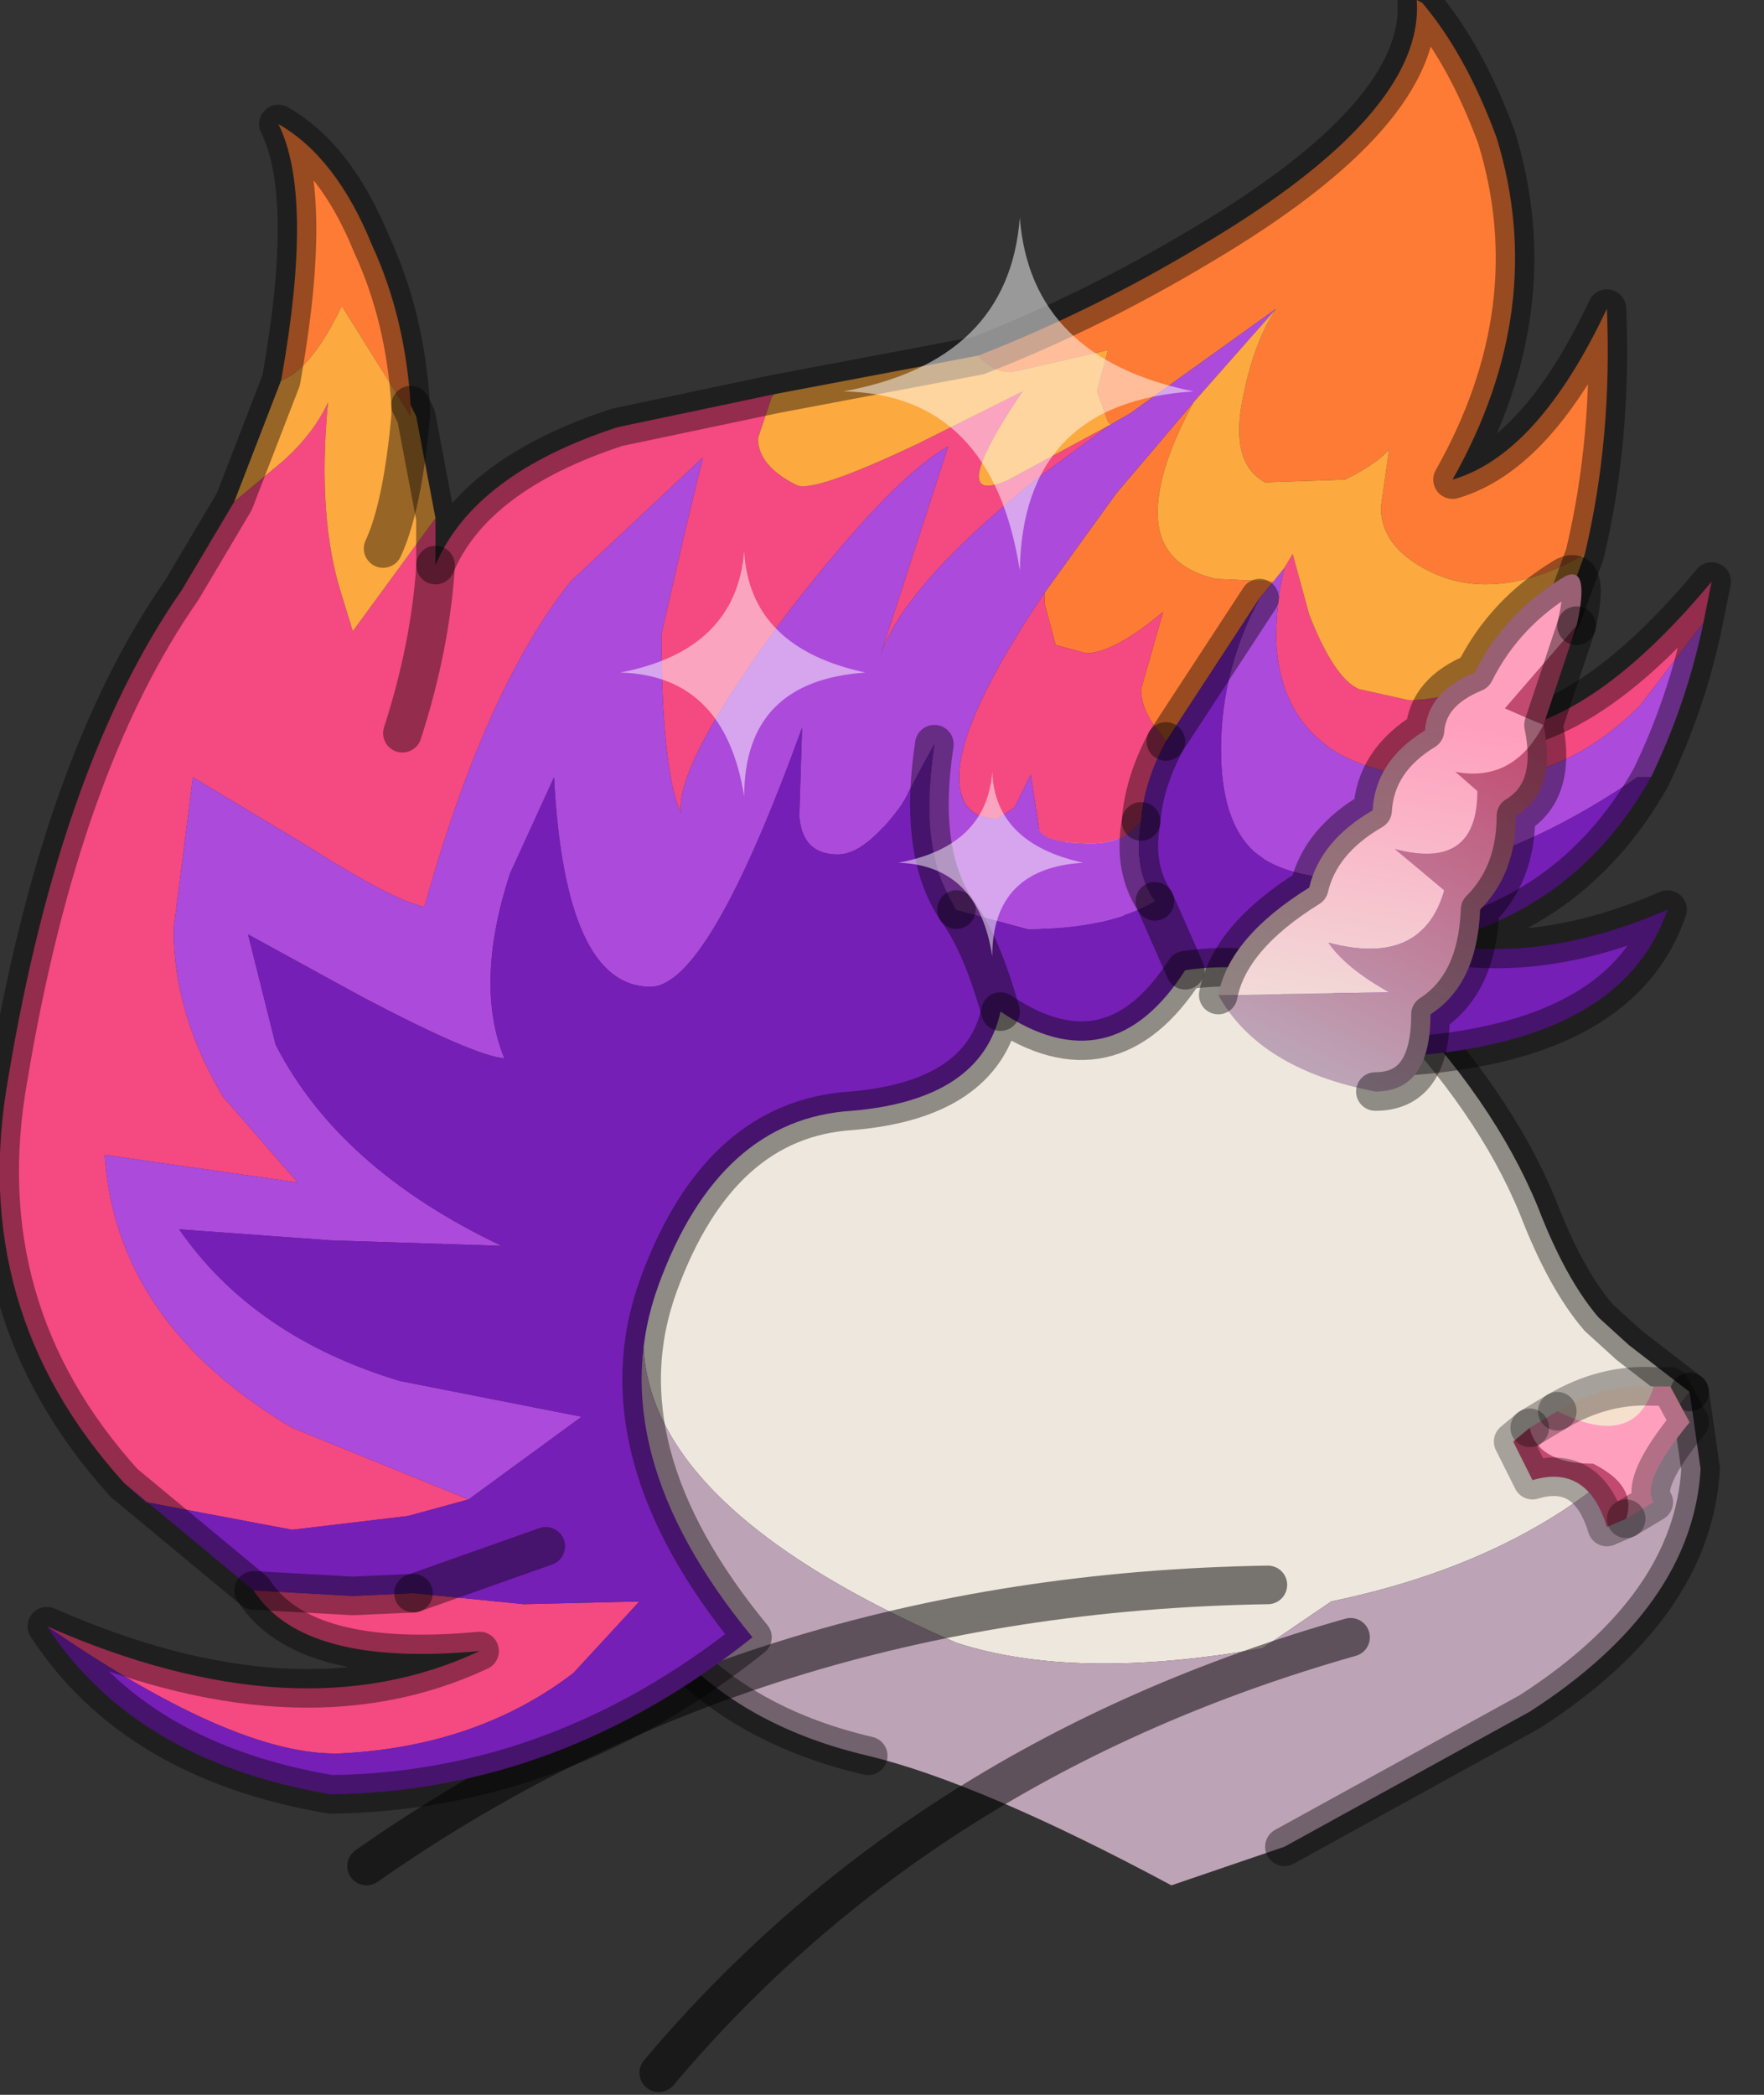 <?xml version="1.0" encoding="utf-8"?>
<svg version="1.1" id="Layer_1"
xmlns="http://www.w3.org/2000/svg"
xmlns:xlink="http://www.w3.org/1999/xlink"
width="32px" height="38px"
xml:space="preserve">
<rect width="100%" height="100%" fill="#333333" stroke="none"/>
<g id="PathID_2025" transform="matrix(1, 0, 0, 1, 18.75, 25.95)">
<path style="fill:#EEE7DD;fill-opacity:1" d="M2.05 -10.9Q-0.05 -9.3 -0.15 -8.3L1.8 -9.65Q4.65 -9.85 6.5 -7.9Q8.35 -6 9.15 -4.05Q9.65 -2.75 10.25 -2.05L10.8 -1.55L11.9 -0.7Q9.75 2.2 5.4 3.1L4.15 3.95Q0.75 4.55 -1.4 3.85Q-7.75 1.1 -7 -2.4L-6.15 -6.2L-5.15 -7.4L-4.65 -7.9L-4.55 -7.95Q-2.2 -10.1 -2.85 -12.1Q-1.6 -11.15 -1.95 -9.75L-2.45 -8L-1.3 -9.85Q-0.45 -11.3 2.35 -11.15L2.05 -10.9" />
<path style="fill:#BDA3B6;fill-opacity:1" d="M-1.3 -9.85L-2.45 -8L-1.95 -9.75Q-1.6 -11.15 -2.85 -12.1L-3 -12.5Q-0.75 -11.15 -1.3 -9.85M-6.15 -6.2L-7 -2.4Q-7.75 1.1 -1.4 3.85Q0.75 4.55 4.15 3.95L5.4 3.1Q9.75 2.2 11.9 -0.7L12.1 0.7Q11.95 3.2 9 5.1L4.55 7.55L2.5 8.25Q-0.95 6.4 -3 5.9Q-5.15 5.4 -6.45 4.05Q-7.8 2.7 -7.75 -0.65Q-7.7 -4 -6.15 -6.2M1.8 -9.65L-0.15 -8.3Q-0.05 -9.3 2.05 -10.9Q1.6 -10.45 1.8 -9.65" />
<path style="fill:none;stroke-width:0.7;stroke-linecap:round;stroke-linejoin:miter;stroke-miterlimit:5;stroke:#000000;stroke-opacity:0.4" d="M2.35 -11.15Q-0.45 -11.3 -1.3 -9.85" />
<path style="fill:none;stroke-width:0.7;stroke-linecap:round;stroke-linejoin:miter;stroke-miterlimit:5;stroke:#000000;stroke-opacity:0.4" d="M-2.85 -12.1Q-2.2 -10.1 -4.55 -7.95L-4.65 -7.9L-5.15 -7.4L-6.15 -6.2" />
<path style="fill:none;stroke-width:0.7;stroke-linecap:round;stroke-linejoin:miter;stroke-miterlimit:5;stroke:#000000;stroke-opacity:0.4" d="M11.9 -0.7L10.8 -1.55L10.25 -2.05Q9.65 -2.75 9.15 -4.05Q8.35 -6 6.5 -7.9Q4.65 -9.85 1.8 -9.65" />
<path style="fill:none;stroke-width:0.7;stroke-linecap:round;stroke-linejoin:miter;stroke-miterlimit:5;stroke:#000000;stroke-opacity:0.4" d="M2.05 -10.9L2.35 -11.15" />
<path style="fill:none;stroke-width:0.7;stroke-linecap:round;stroke-linejoin:miter;stroke-miterlimit:5;stroke:#000000;stroke-opacity:0.4" d="M2.05 -10.9Q1.6 -10.45 1.8 -9.65" />
<path style="fill:none;stroke-width:0.7;stroke-linecap:round;stroke-linejoin:miter;stroke-miterlimit:5;stroke:#000000;stroke-opacity:0.4" d="M11.9 -0.7L12.1 0.7Q11.95 3.2 9 5.1L4.55 7.55" />
<path style="fill:none;stroke-width:0.7;stroke-linecap:round;stroke-linejoin:miter;stroke-miterlimit:5;stroke:#000000;stroke-opacity:0.4" d="M-3 5.9Q-5.15 5.4 -6.45 4.05Q-7.8 2.7 -7.75 -0.65Q-7.7 -4 -6.15 -6.2" />
<path style="fill:none;stroke-width:0.7;stroke-linecap:round;stroke-linejoin:miter;stroke-miterlimit:5;stroke:#000000;stroke-opacity:0.4" d="M-2.85 -12.1L-3 -12.5Q-0.75 -11.15 -1.3 -9.85" />
</g>
<g id="PathID_2026" transform="matrix(1, 0, 0, 1, 18.75, 25.95)">
<path style="fill:none;stroke-width:0.7;stroke-linecap:round;stroke-linejoin:miter;stroke-miterlimit:5;stroke:#000000;stroke-opacity:0.502" d="M4.25 2.8Q-5.05 2.95 -12.1 7.9" />
</g>
<g id="PathID_2027" transform="matrix(1, 0, 0, 1, 18.75, 25.95)">
<path style="fill:none;stroke-width:0.7;stroke-linecap:round;stroke-linejoin:miter;stroke-miterlimit:5;stroke:#000000;stroke-opacity:0.502" d="M5.75 3.75Q-2 5.95 -6.8 11.65" />
</g>
<g id="PathID_2028" transform="matrix(1, 0, 0, 1, 18.75, 25.95)">
<path style="fill:#F5E0CD;fill-opacity:1" d="M9.5 -0.35Q10.35 -0.85 11.25 -0.8Q10.9 0.35 9.5 -0.35" />
<path style="fill:#FF9FBE;fill-opacity:1" d="M11.55 -0.8L11.9 -0.15Q11 0.95 11.25 1.3L10.75 1.6Q10.95 1 10.15 0.6Q9.15 0.6 9 -0.05L9.5 -0.35Q10.9 0.35 11.25 -0.8L11.55 -0.8" />
<path style="fill:#C24970;fill-opacity:1" d="M10.4 1.75Q10.05 0.6 9.05 0.9L8.7 0.2L9 -0.05Q9.15 0.6 10.15 0.6Q10.95 1 10.75 1.6L10.4 1.75" />
<path style="fill:none;stroke-width:0.7;stroke-linecap:round;stroke-linejoin:round;stroke-miterlimit:3;stroke:#000000;stroke-opacity:0.302" d="M9.5 -0.35L9 -0.05" />
<path style="fill:none;stroke-width:0.7;stroke-linecap:round;stroke-linejoin:round;stroke-miterlimit:3;stroke:#000000;stroke-opacity:0.302" d="M10.75 1.6L11.25 1.3Q11 0.95 11.9 -0.15L11.55 -0.8L11.25 -0.8Q10.35 -0.85 9.5 -0.35" />
<path style="fill:none;stroke-width:0.7;stroke-linecap:round;stroke-linejoin:round;stroke-miterlimit:3;stroke:#000000;stroke-opacity:0.302" d="M9 -0.05L8.7 0.2L9.05 0.9Q10.05 0.6 10.4 1.75L10.75 1.6" />
</g>
<g id="PathID_2029" transform="matrix(1, 0, 0, 1, 18.75, 25.95)">
<path style="fill:#FE7B35;fill-opacity:1" d="M8.2 -15.35Q7.5 -15.35 6.9 -15.75Q6.3 -16.15 6.3 -16.75L6.45 -17.8Q6.25 -17.55 5.65 -17.25L4.2 -17.2Q3.55 -17.55 3.8 -18.75Q4 -19.75 4.4 -20.35L1.75 -18.45L1.4 -18.25L1.35 -18.3L1.15 -18.85L1.35 -19.6L-0.4 -19.2Q-0.75 -19.2 -1 -19.5Q1.05 -20.3 3.05 -21.5Q7.1 -23.9 6.95 -25.95L7.05 -25.9Q7.85 -24.95 8.4 -23.45Q9.35 -20.35 7.6 -17.25Q9.15 -17.7 10.4 -20.35Q10.5 -18 10 -15.9Q9.05 -15.35 8.2 -15.35M-11.3 -18.4L-12.55 -20.4Q-13.1 -19.25 -13.65 -19.05Q-13.05 -22.4 -13.7 -23.7Q-12.65 -23.1 -12 -21.5Q-11.4 -20.2 -11.3 -18.6L-11.3 -18.4M4.1 -15.1L2.4 -12.5L2.3 -12.65Q1.95 -13.05 1.95 -13.45L2.35 -14.85Q1.45 -14.1 0.95 -14.1L0.4 -14.25L0.2 -15L0.2 -15.2L1.5 -17L2.9 -18.65Q2.25 -17.45 2.25 -16.65Q2.25 -15.7 3.3 -15.45L4.35 -15.4L4.1 -15.1" />
<path style="fill:#F54981;fill-opacity:1" d="M11 -13.15Q9.65 -11.8 7.95 -11.8Q6.35 -11.8 5.5 -12.3Q4.45 -12.95 4.4 -14.35Q4.4 -15.05 4.55 -15.65L4.7 -15.9L5 -14.8Q5.45 -13.65 5.9 -13.45L6.8 -13.25Q8.25 -13.25 9.6 -14.8L8.6 -12.7Q10.3 -13 12.3 -15.4L12.15 -14.65L11 -13.15M-12.35 3L-11.25 2.95L-9.25 3.15L-7.15 3.1L-8.35 4.4Q-10.05 5.7 -12.45 5.85Q-14.35 6 -17.9 3.55Q-13.35 5.55 -10.05 4Q-13.25 4.3 -14.15 2.9L-12.35 3M1.4 -18.25L0.1 -17.3Q-2.4 -15.3 -2.8 -14L-1.55 -17.85Q-2.55 -17.3 -4.45 -14.85Q-6.5 -12.1 -6.4 -11.2Q-6.75 -12 -6.75 -14.45L-6.35 -16.2L-6 -17.65L-8.4 -15.4Q-9.95 -13.45 -11.05 -9.5Q-11.6 -9.6 -13.25 -10.65L-15.25 -11.85L-15.6 -9.1Q-15.6 -7.55 -14.7 -6.05L-13.35 -4.5L-16.85 -5Q-16.65 -1.95 -13.45 -0.05L-10.25 1.25L-11.35 1.55L-13.45 1.8L-16.1 1.3L-16.5 0.95Q-19.35 -2.2 -18.6 -6.4Q-17.65 -12.1 -15.45 -15.25L-14.5 -16.85L-13.6 -17.6Q-13.05 -18.1 -12.8 -18.65Q-13 -16.55 -12.55 -15.15L-12.35 -14.5L-10.85 -16.55L-10.85 -15.7Q-10.15 -17.35 -7.55 -18.2L-4.7 -18.8L-4.75 -18.75L-5 -18Q-5 -17.5 -4.3 -17.15Q-4 -17 -2.1 -17.9L-0.2 -18.85Q-1.65 -16.7 -0.45 -17.25L1.4 -18.25M1.95 -11.05Q1.65 -10.65 1.05 -10.65Q0.2 -10.65 0.1 -10.9L-0.05 -11.9L-0.35 -11.3L-0.65 -11.1Q-1.35 -11.1 -1.35 -11.85Q-1.35 -12.9 0.2 -15.2L0.2 -15L0.4 -14.25L0.95 -14.1Q1.45 -14.1 2.35 -14.85L1.95 -13.45Q1.95 -13.05 2.3 -12.65L2.4 -12.5Q2 -11.75 1.95 -11.05M-10.85 -15.7L-10.85 -15.65Q-10.95 -14.2 -11.45 -12.65Q-10.95 -14.2 -10.85 -15.65L-10.85 -15.7" />
<path style="fill:#AC4ADB;fill-opacity:1" d="M10.95 -11.85Q8.25 -10 5.85 -10Q4.8 -10 4.2 -10.35L4 -10.5Q3.4 -11.05 3.4 -12.35Q3.4 -13.8 4.1 -15.1L4.35 -15.4L4.55 -15.65Q4.4 -15.05 4.4 -14.35Q4.45 -12.95 5.5 -12.3Q6.35 -11.8 7.95 -11.8Q9.65 -11.8 11 -13.15L12.15 -14.65Q11.85 -13.2 11.2 -11.85L10.95 -11.85M1.5 -17L0.2 -15.2Q-1.35 -12.9 -1.35 -11.85Q-1.35 -11.1 -0.65 -11.1L-0.35 -11.3L-0.05 -11.9L0.1 -10.9Q0.2 -10.65 1.05 -10.65Q1.65 -10.65 1.95 -11.05Q1.8 -10.2 2.2 -9.6Q1.35 -9.1 -0.1 -9.1L-1.4 -9.45Q-2.1 -10.5 -1.8 -12.45L-2.4 -11.35Q-3.05 -10.45 -3.55 -10.45Q-4.2 -10.45 -4.25 -11.15L-4.2 -12.75Q-5.9 -8.05 -6.95 -8.05Q-8.5 -8.05 -8.7 -11.85L-9.5 -10.1Q-10.15 -8.1 -9.6 -6.75Q-10.15 -6.8 -12.15 -7.85L-14.25 -9L-13.75 -7Q-12.6 -4.75 -9.65 -3.35L-12.75 -3.45L-15.5 -3.65Q-14.15 -1.7 -11.5 -0.9L-8.2 -0.25L-10.25 1.25L-13.45 -0.05Q-16.65 -1.95 -16.85 -5L-13.35 -4.5L-14.7 -6.05Q-15.6 -7.55 -15.6 -9.1L-15.25 -11.85L-13.25 -10.65Q-11.6 -9.6 -11.05 -9.5Q-9.95 -13.45 -8.4 -15.4L-6 -17.65L-6.35 -16.2L-6.75 -14.45Q-6.75 -12 -6.4 -11.2Q-6.5 -12.1 -4.45 -14.85Q-2.55 -17.3 -1.55 -17.85L-2.8 -14Q-2.4 -15.3 0.1 -17.3L1.4 -18.25L1.75 -18.45L4.4 -20.35L2.9 -18.65L1.5 -17" />
<path style="fill:#FCA93F;fill-opacity:1" d="M6.8 -13.25L5.9 -13.45Q5.45 -13.65 5 -14.8L4.7 -15.9L4.55 -15.65L4.35 -15.4L3.3 -15.45Q2.25 -15.7 2.25 -16.65Q2.25 -17.45 2.9 -18.65L4.4 -20.35Q4 -19.75 3.8 -18.75Q3.55 -17.55 4.2 -17.2L5.65 -17.25Q6.25 -17.55 6.45 -17.8L6.3 -16.75Q6.3 -16.15 6.9 -15.75Q7.5 -15.35 8.2 -15.35Q9.05 -15.35 10 -15.9L9.6 -14.8Q8.25 -13.25 6.8 -13.25M-11.8 -16Q-11.45 -16.75 -11.3 -18.4L-11.3 -18.6L-11.2 -18.4L-10.85 -16.55L-12.35 -14.5L-12.55 -15.15Q-13 -16.55 -12.8 -18.65Q-13.05 -18.1 -13.6 -17.6L-14.5 -16.85L-13.65 -19.05Q-13.1 -19.25 -12.55 -20.4L-11.3 -18.4Q-11.45 -16.75 -11.8 -16M-0.45 -17.25Q-1.65 -16.7 -0.2 -18.85L-2.1 -17.9Q-4 -17 -4.3 -17.15Q-5 -17.5 -5 -18L-4.75 -18.75L-4.7 -18.8L-1 -19.5Q-0.75 -19.2 -0.4 -19.2L1.35 -19.6L1.15 -18.85L1.35 -18.3L1.4 -18.25L-0.45 -17.25" />
<path style="fill:#751FB6;fill-opacity:1" d="M2.4 -12.5L4.1 -15.1Q3.4 -13.8 3.4 -12.35Q3.4 -11.05 4 -10.5L4.2 -10.35Q4.8 -10 5.85 -10Q8.25 -10 10.95 -11.85L11.2 -11.85Q9.85 -9.45 7.25 -8.85Q9.2 -8.45 11.5 -9.45Q10.7 -7.1 6.9 -6.8Q5.1 -8.7 2.75 -8.35Q1.4 -6.25 -0.6 -7.6Q-0.95 -6 -3.3 -5.8Q-5.7 -5.65 -6.8 -2.65Q-7.9 0.35 -5.1 3.75Q-8.6 6.55 -12.75 6.6Q-16.3 6 -17.9 3.55Q-14.35 6 -12.45 5.85Q-10.05 5.7 -8.35 4.4L-7.15 3.1L-9.25 3.15L-11.25 2.95L-12.35 3L-14.15 2.9L-16.5 0.95L-16.1 1.3L-13.45 1.8L-11.35 1.55L-10.25 1.25L-8.2 -0.25L-11.5 -0.9Q-14.15 -1.7 -15.5 -3.65L-12.75 -3.45L-9.65 -3.35Q-12.6 -4.75 -13.75 -7L-14.25 -9L-12.15 -7.85Q-10.15 -6.8 -9.6 -6.75Q-10.15 -8.1 -9.5 -10.1L-8.7 -11.85Q-8.5 -8.05 -6.95 -8.05Q-5.9 -8.05 -4.2 -12.75L-4.25 -11.15Q-4.2 -10.45 -3.55 -10.45Q-3.05 -10.45 -2.4 -11.35L-1.8 -12.45Q-2.1 -10.5 -1.4 -9.45L-0.1 -9.1Q1.35 -9.1 2.2 -9.6Q1.8 -10.2 1.95 -11.05Q2 -11.75 2.4 -12.5M2.2 -9.6L2.75 -8.35L2.2 -9.6M-1.4 -9.45Q-0.95 -8.85 -0.6 -7.6Q-0.95 -8.85 -1.4 -9.45M-8.85 2.1L-11.25 2.95L-8.85 2.1" />
<path style="fill:none;stroke-width:0.7;stroke-linecap:round;stroke-linejoin:round;stroke-miterlimit:3;stroke:#000000;stroke-opacity:0.4" d="M-1 -19.5Q1.05 -20.3 3.05 -21.5Q7.1 -23.9 6.95 -25.95L7.05 -25.9Q7.85 -24.95 8.4 -23.45Q9.35 -20.35 7.6 -17.25Q9.15 -17.7 10.4 -20.35Q10.5 -18 10 -15.9L9.6 -14.8L8.6 -12.7Q10.3 -13 12.3 -15.4L12.15 -14.65Q11.85 -13.2 11.2 -11.85Q9.85 -9.45 7.25 -8.85Q9.2 -8.45 11.5 -9.45Q10.7 -7.1 6.9 -6.8Q5.1 -8.7 2.75 -8.35Q1.4 -6.25 -0.6 -7.6Q-0.95 -6 -3.3 -5.8Q-5.7 -5.65 -6.8 -2.65Q-7.9 0.35 -5.1 3.75Q-8.6 6.55 -12.75 6.6Q-16.3 6 -17.9 3.55Q-13.35 5.55 -10.05 4Q-13.25 4.3 -14.15 2.9L-16.5 0.95Q-19.35 -2.2 -18.6 -6.4Q-17.65 -12.1 -15.45 -15.25L-14.5 -16.85L-13.65 -19.05Q-13.05 -22.4 -13.7 -23.7Q-12.65 -23.1 -12 -21.5Q-11.4 -20.2 -11.3 -18.6L-11.2 -18.4L-10.85 -16.55L-10.85 -15.7Q-10.15 -17.35 -7.55 -18.2L-4.7 -18.8L-1 -19.5z" />
<path style="fill:none;stroke-width:0.7;stroke-linecap:round;stroke-linejoin:round;stroke-miterlimit:3;stroke:#000000;stroke-opacity:0.4" d="M-1.8 -12.45Q-2.1 -10.5 -1.4 -9.45" />
<path style="fill:none;stroke-width:0.7;stroke-linecap:round;stroke-linejoin:round;stroke-miterlimit:3;stroke:#000000;stroke-opacity:0.4" d="M2.2 -9.6Q1.8 -10.2 1.95 -11.05" />
<path style="fill:none;stroke-width:0.7;stroke-linecap:round;stroke-linejoin:round;stroke-miterlimit:3;stroke:#000000;stroke-opacity:0.4" d="M2.4 -12.5L4.1 -15.1" />
<path style="fill:none;stroke-width:0.7;stroke-linecap:round;stroke-linejoin:round;stroke-miterlimit:3;stroke:#000000;stroke-opacity:0.4" d="M2.75 -8.35L2.2 -9.6" />
<path style="fill:none;stroke-width:0.7;stroke-linecap:round;stroke-linejoin:round;stroke-miterlimit:3;stroke:#000000;stroke-opacity:0.4" d="M1.95 -11.05Q2 -11.75 2.4 -12.5" />
<path style="fill:none;stroke-width:0.7;stroke-linecap:round;stroke-linejoin:round;stroke-miterlimit:3;stroke:#000000;stroke-opacity:0.4" d="M-11.8 -16Q-11.45 -16.75 -11.3 -18.4L-11.3 -18.6" />
<path style="fill:none;stroke-width:0.7;stroke-linecap:round;stroke-linejoin:round;stroke-miterlimit:3;stroke:#000000;stroke-opacity:0.4" d="M-11.45 -12.65Q-10.95 -14.2 -10.85 -15.65L-10.85 -15.7" />
<path style="fill:none;stroke-width:0.7;stroke-linecap:round;stroke-linejoin:round;stroke-miterlimit:3;stroke:#000000;stroke-opacity:0.4" d="M-0.6 -7.6Q-0.95 -8.85 -1.4 -9.45" />
<path style="fill:none;stroke-width:0.7;stroke-linecap:round;stroke-linejoin:round;stroke-miterlimit:3;stroke:#000000;stroke-opacity:0.4" d="M-11.25 2.95L-12.35 3L-14.15 2.9" />
<path style="fill:none;stroke-width:0.7;stroke-linecap:round;stroke-linejoin:round;stroke-miterlimit:3;stroke:#000000;stroke-opacity:0.4" d="M-11.25 2.95L-8.85 2.1" />
</g>
<g id="PathID_2030" transform="matrix(1, 0, 0, 1, 18.75, 25.95)">
<linearGradient
id="LinearGradID_503" gradientUnits="userSpaceOnUse" gradientTransform="matrix(-0.002, 0.004, -0.004, -0.002, 7.05, -9.75)" spreadMethod ="pad" x1="-819.2" y1="0" x2="819.2" y2="0" >
<stop  offset="0" style="stop-color:#C24970;stop-opacity:1" />
<stop  offset="1" style="stop-color:#BDA3B6;stop-opacity:1" />
</linearGradient>
<path style="fill:url(#LinearGradID_503) " d="M3.35 -7.9L6.45 -7.95Q5.65 -8.4 5.35 -8.85Q7.05 -8.4 7.45 -9.8L6.55 -10.55Q8.05 -10.15 8.05 -11.6L7.65 -11.95Q8.7 -11.75 9.25 -12.8L8.55 -13.1L9.85 -14.6L9.25 -12.8Q9.5 -11.6 8.75 -11.15Q8.75 -10.1 8.1 -9.45Q8.05 -8.1 7.2 -7.55Q7.2 -6.15 6.2 -6.15Q4.1 -6.55 3.35 -7.9" />
<linearGradient
id="LinearGradID_504" gradientUnits="userSpaceOnUse" gradientTransform="matrix(-0.001, 0.004, -0.005, -0.001, 6.15, -9.7)" spreadMethod ="pad" x1="-819.2" y1="0" x2="819.2" y2="0" >
<stop  offset="0" style="stop-color:#FF9FBE;stop-opacity:1" />
<stop  offset="1" style="stop-color:#EEE7DD;stop-opacity:1" />
</linearGradient>
<path style="fill:url(#LinearGradID_504) " d="M8.55 -13.1L9.25 -12.8Q8.7 -11.75 7.65 -11.95L8.05 -11.6Q8.05 -10.15 6.55 -10.55L7.45 -9.8Q7.05 -8.4 5.35 -8.85Q5.65 -8.4 6.45 -7.95L3.35 -7.9Q3.55 -8.95 5 -9.85Q5.2 -10.7 6.15 -11.25Q6.2 -12.15 7.1 -12.7Q7.15 -13.4 8 -13.75Q8.55 -14.85 9.65 -15.5Q10.1 -15.7 9.85 -14.6L8.55 -13.1" />
<path style="fill:none;stroke-width:0.7;stroke-linecap:round;stroke-linejoin:round;stroke-miterlimit:3;stroke:#000000;stroke-opacity:0.4" d="M9.85 -14.6Q10.1 -15.7 9.65 -15.5Q8.55 -14.85 8 -13.75Q7.15 -13.4 7.1 -12.7Q6.2 -12.15 6.15 -11.25Q5.2 -10.7 5 -9.85Q3.55 -8.95 3.35 -7.9" />
<path style="fill:none;stroke-width:0.7;stroke-linecap:round;stroke-linejoin:round;stroke-miterlimit:3;stroke:#000000;stroke-opacity:0.4" d="M9.85 -14.6L9.25 -12.8Q9.5 -11.6 8.75 -11.15Q8.75 -10.1 8.1 -9.45Q8.05 -8.1 7.2 -7.55Q7.2 -6.15 6.2 -6.15" />
</g>
<g id="PathID_2031" transform="matrix(1, 0, 0, 1, 18.75, 25.95)">
<path style="fill:#FFFFFF;fill-opacity:0.502" d="M-0.25 -22Q-0.05 -19.45 2.9 -18.85Q-0.2 -18.65 -0.25 -15.6Q-0.75 -18.8 -3.45 -18.85Q-0.45 -19.4 -0.25 -22" />
</g>
<g id="PathID_2032" transform="matrix(1, 0, 0, 1, 18.75, 25.95)">
<path style="fill:#FFFFFF;fill-opacity:0.502" d="M-5.25 -11.5Q-5.6 -13.7 -7.5 -13.75Q-5.4 -14.15 -5.25 -15.95Q-5.15 -14.2 -3.05 -13.75Q-5.25 -13.6 -5.25 -11.5" />
</g>
<g id="PathID_2033" transform="matrix(1, 0, 0, 1, 18.75, 25.95)">
<path style="fill:#FFFFFF;fill-opacity:0.502" d="M-0.75 -11.95Q-0.7 -10.65 0.9 -10.3Q-0.75 -10.2 -0.75 -8.6Q-1 -10.25 -2.45 -10.3Q-0.85 -10.6 -0.75 -11.95" />
</g>
</svg>
